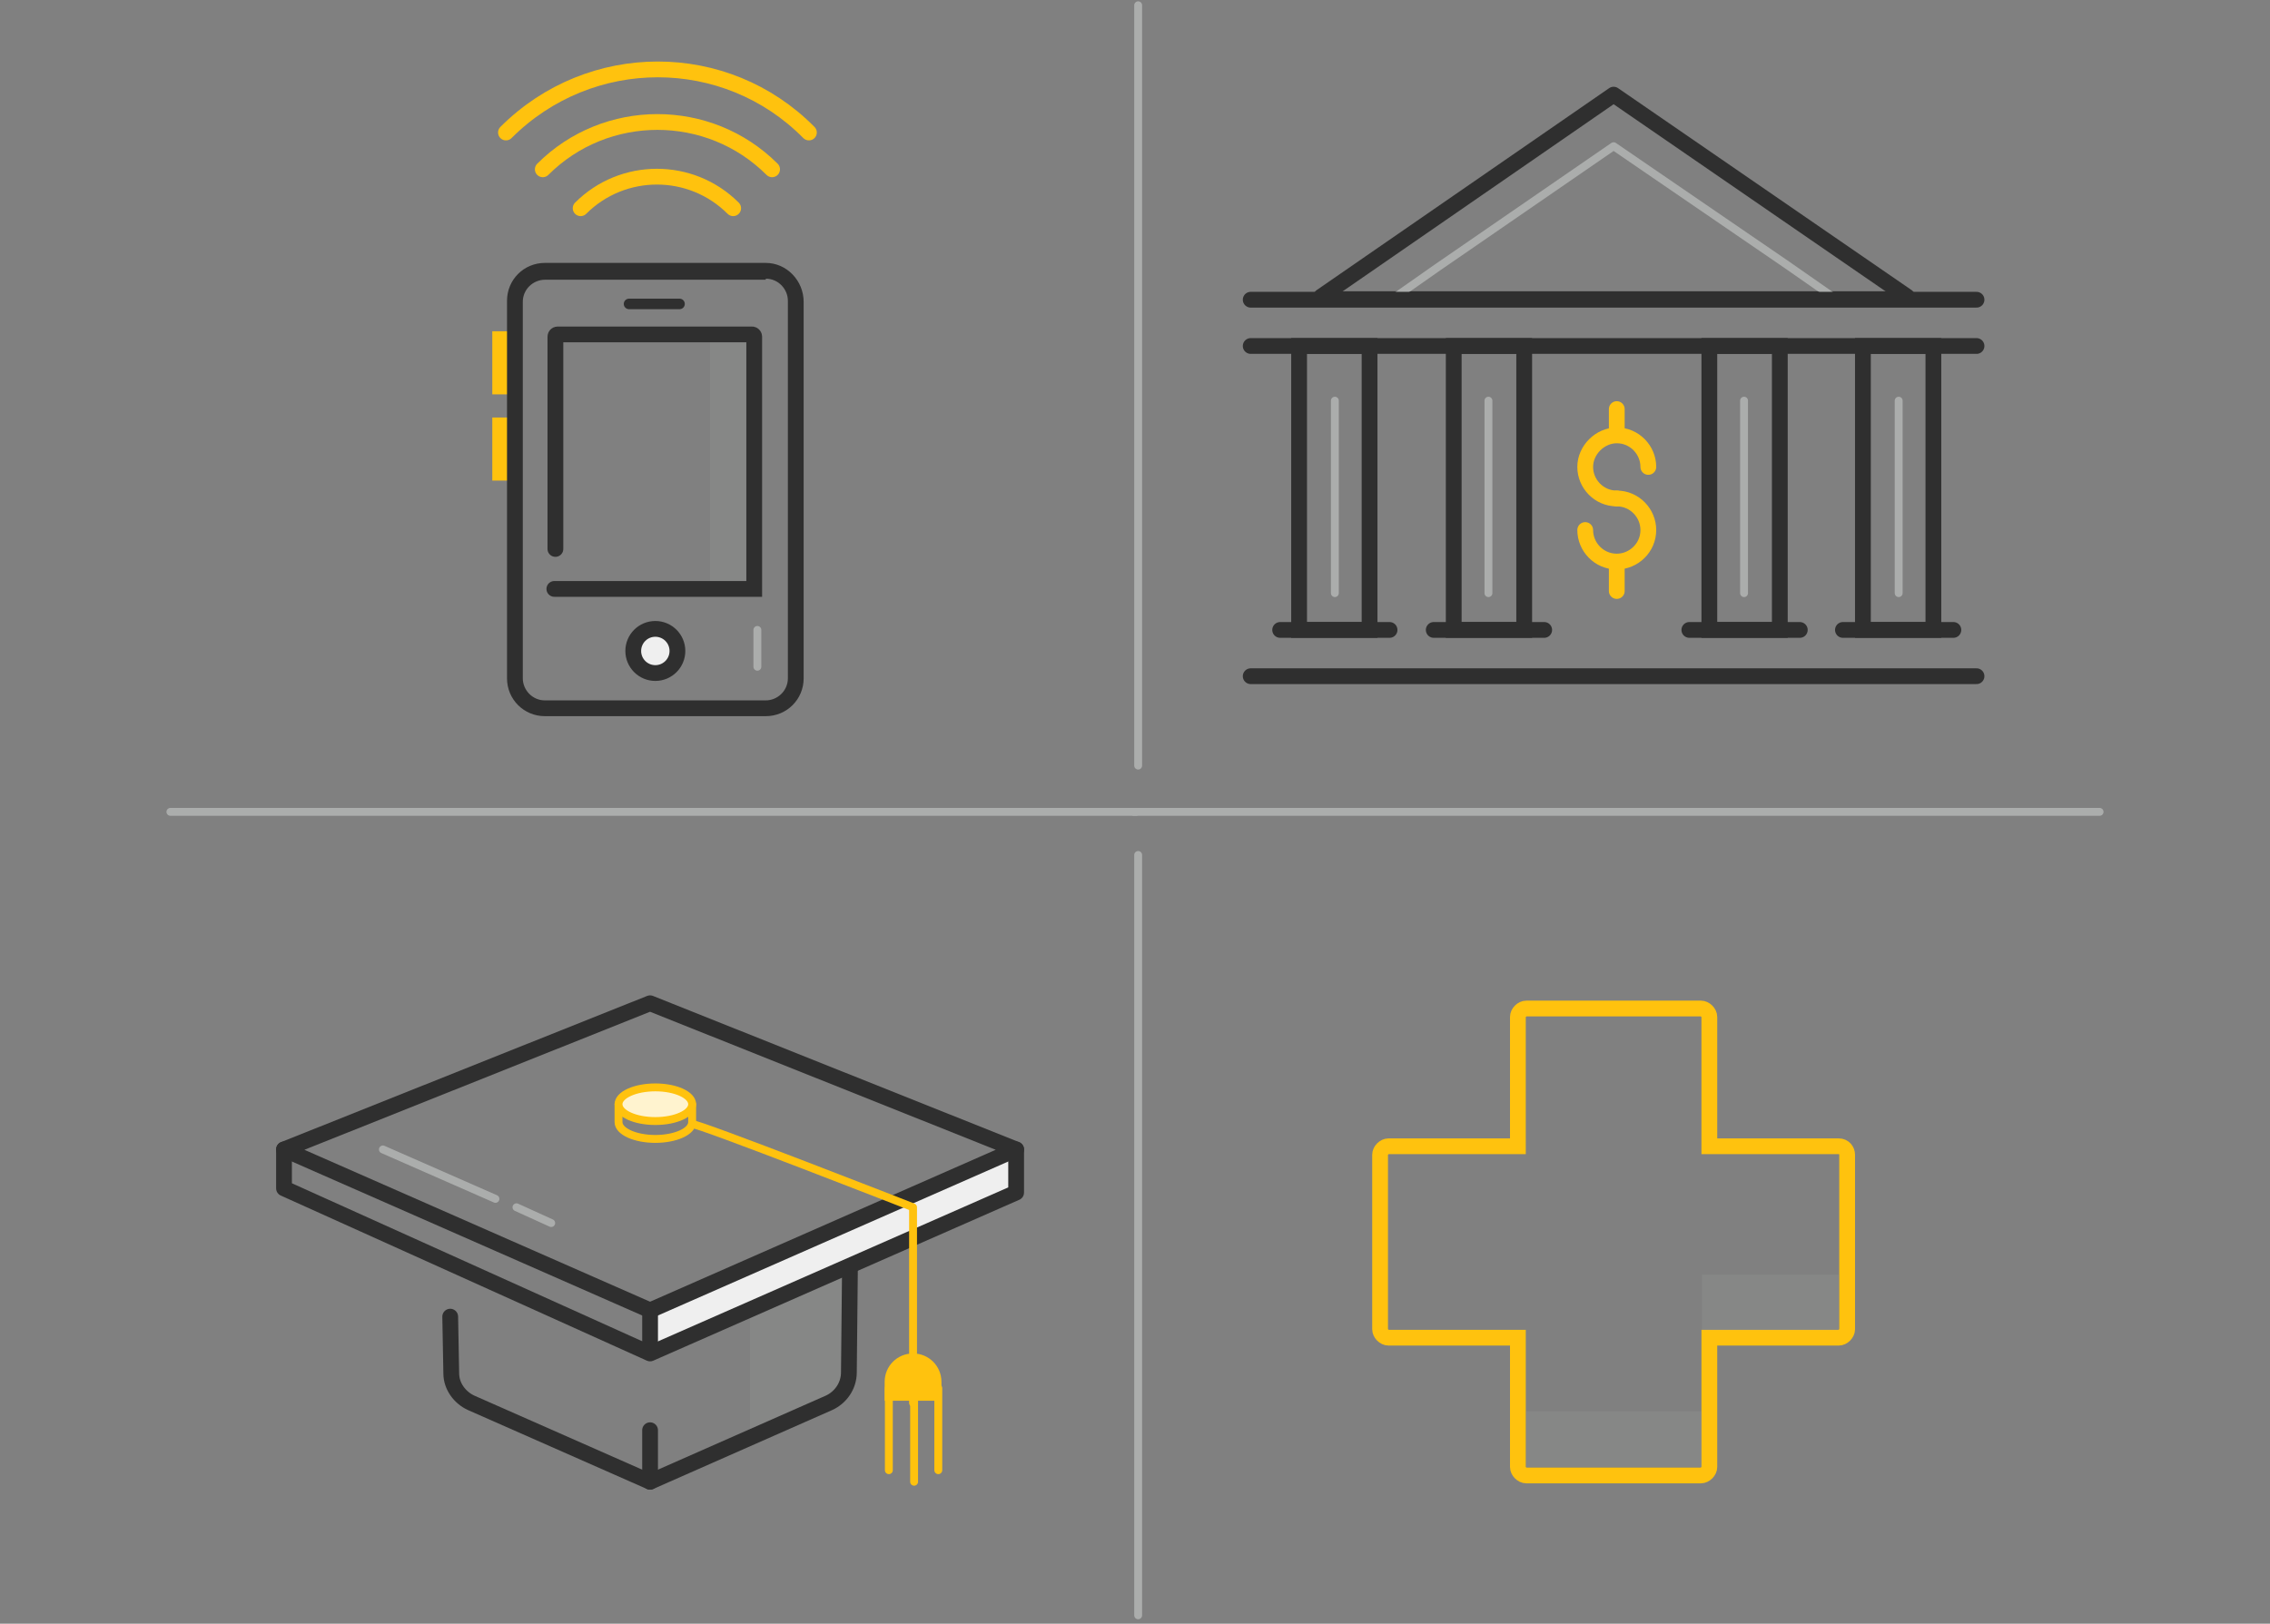<?xml version="1.0" encoding="utf-8"?>
<!-- Generator: Adobe Illustrator 22.1.0, SVG Export Plug-In . SVG Version: 6.00 Build 0)  -->
<svg version="1.1" id="Layer_1" xmlns="http://www.w3.org/2000/svg" xmlns:xlink="http://www.w3.org/1999/xlink" x="0px" y="0px"
	 viewBox="0 0 215.8 154.4" style="enable-background:new 0 0 215.8 154.4;" xml:space="preserve">
<rect x="0" y="0" width="215.8" height="154.4" fill="#808080" stroke="none"/>
<style type="text/css">
	.st0{fill:none;stroke:#FFC20E;stroke-width:1.5;stroke-miterlimit:10;}
	.st1{opacity:0.15;fill:#ABADAC;}
	.st2{fill:none;stroke:#FFC20E;stroke-width:1.5;stroke-linecap:round;stroke-linejoin:round;stroke-miterlimit:10;}
	.st3{fill:#FFC20E;}
	.st4{fill:none;stroke:#ABADAC;stroke-width:0.75;stroke-linecap:round;stroke-linejoin:round;stroke-miterlimit:10;}
	.st5{fill:none;stroke:#2F2F2F;stroke-width:1.5;stroke-linecap:round;stroke-miterlimit:10;}
	.st6{fill:#2F2F2F;}
	.st7{fill:#EFEFEF;stroke:#2F2F2F;stroke-width:1.5;stroke-linecap:round;stroke-linejoin:round;stroke-miterlimit:10;}
	.st8{fill:none;stroke:#2F2F2F;stroke-linecap:round;stroke-linejoin:round;stroke-miterlimit:10;}
	.st9{fill:none;stroke:#2F2F2F;stroke-miterlimit:10;}
	.st10{fill:none;stroke:#2F2F2F;stroke-width:1.5;stroke-linecap:round;stroke-linejoin:round;stroke-miterlimit:10;}
	.st11{fill:none;stroke:#2F2F2F;stroke-width:1.5;stroke-miterlimit:10;}
	.st12{fill:#EFEFEF;}
	.st13{fill:none;stroke:#FFC20E;stroke-width:0.75;stroke-linecap:round;stroke-linejoin:round;stroke-miterlimit:10;}
	.st14{fill:#FFF3CF;stroke:#FFC20E;stroke-width:0.75;stroke-linecap:round;stroke-linejoin:round;stroke-miterlimit:10;}
	.st15{fill:none;stroke:#757575;stroke-width:0.75;stroke-linecap:round;stroke-linejoin:round;stroke-miterlimit:10;}
</style>
<title>industry-sectors-light-bg</title>
<g id="Industry_Sectors_white_bg_1_">
	<g id="Healthcare_2_">
		<path class="st0" d="M174.8,109h-12.3V96.7c0-0.4-0.4-0.8-0.8-0.8h-16.6c-0.4,0-0.8,0.4-0.8,0.8V109H132c-0.4,0-0.8,0.4-0.8,0.8
			v16.6c0,0.4,0.4,0.8,0.8,0.8h12.3v12.3c0,0.4,0.4,0.8,0.8,0.8h16.6c0.4,0,0.8-0.4,0.8-0.8v-12.3h12.3c0.4,0,0.8-0.4,0.8-0.8v-16.6
			C175.6,109.4,175.3,109,174.8,109z"/>
		<rect x="145.1" y="134.2" class="st1" width="16.7" height="5.3"/>
		<rect x="161.8" y="121.2" class="st1" width="13" height="5.3"/>
	</g>
	<g id="ISPs_2_">
		<g>
			<path class="st2" d="M55.2,19.8c4-4,10.5-4,14.5,0"/>
			<path class="st2" d="M48.1,12.6c8-8,20.9-8,28.8,0"/>
			<path class="st2" d="M51.6,16.1c6-6,15.8-6,21.8,0"/>
		</g>
		<g>
			<g id="Mobile_1_">
				<g id="mobile_1_">
					<rect x="46.8" y="31.5" class="st3" width="1.6" height="6"/>
					<rect x="46.8" y="39.7" class="st3" width="1.6" height="6"/>
					<rect x="67.5" y="31.8" class="st1" width="3.8" height="24.1"/>
					<line class="st4" x1="72" y1="59.9" x2="72" y2="63.4"/>
					<path class="st5" d="M52.8,52.2V32c0-0.1,0.1-0.2,0.2-0.2h18.5c0.1,0,0.2,0.1,0.2,0.2v24h-19"/>
					<g>
						<path class="st6" d="M72.8,26.5c1.2,0,2.1,1,2.1,2.1v0.2v35.7c0,1.2-1,2.1-2.1,2.1h-21c-1.2,0-2.1-1-2.1-2.1v-0.2V28.7
							c0-1.2,1-2.1,2.1-2.1H72.8 M72.8,25h-21c-2,0-3.6,1.6-3.6,3.6v35.7v0.2c0,2,1.6,3.6,3.6,3.6h21c2,0,3.6-1.6,3.6-3.6V28.9v-0.2
							C76.4,26.7,74.8,25,72.8,25L72.8,25z"/>
					</g>
					<circle class="st7" cx="62.3" cy="61.9" r="2.1"/>
				</g>
			</g>
			<line class="st8" x1="59.8" y1="28.9" x2="64.6" y2="28.9"/>
		</g>
	</g>
	<g id="Financial_2_">
		<polyline class="st9" points="126.9,27.3 153.4,9 181.3,28.2 125.6,28.2 		"/>
		<polyline class="st10" points="181.3,28.2 153.4,9 125.6,28.2 		"/>
		<rect x="123.5" y="32.9" class="st11" width="6.7" height="27"/>
		<rect x="138.2" y="32.9" class="st11" width="6.7" height="27"/>
		<rect x="162.5" y="32.9" class="st11" width="6.7" height="27"/>
		<rect x="177.1" y="32.9" class="st11" width="6.7" height="27"/>
		<line class="st5" x1="118.9" y1="32.9" x2="187.9" y2="32.9"/>
		<line class="st5" x1="118.9" y1="64.3" x2="187.9" y2="64.3"/>
		<line class="st5" x1="121.7" y1="59.9" x2="132.1" y2="59.9"/>
		<line class="st5" x1="136.3" y1="59.9" x2="146.8" y2="59.9"/>
		<line class="st5" x1="160.6" y1="59.9" x2="171.1" y2="59.9"/>
		<line class="st5" x1="175.2" y1="59.9" x2="185.7" y2="59.9"/>
		<g>
			<path class="st2" d="M153.7,47.4c-1.7,0-3-1.4-3-3s1.4-3,3-3c1.7,0,3,1.4,3,3"/>
			<path class="st2" d="M153.7,47.4c1.7,0,3,1.4,3,3c0,1.7-1.4,3-3,3c-1.7,0-3-1.4-3-3"/>
			<line class="st2" x1="153.7" y1="41.3" x2="153.7" y2="38.9"/>
			<line class="st2" x1="153.7" y1="53.5" x2="153.7" y2="56.2"/>
		</g>
		<line class="st4" x1="141.5" y1="38.1" x2="141.5" y2="56.4"/>
		<line class="st4" x1="180.5" y1="38.1" x2="180.5" y2="56.4"/>
		<line class="st4" x1="165.8" y1="38.1" x2="165.8" y2="56.4"/>
		<line class="st4" x1="126.9" y1="38.1" x2="126.9" y2="56.4"/>
		<polyline class="st4" points="174.2,28.2 169.9,25.2 153.4,13.9 136.7,25.4 132.7,28.2 		"/>
		<line class="st5" x1="118.9" y1="28.5" x2="187.9" y2="28.5"/>
	</g>
	<g id="Education_2_">
		<polygon class="st1" points="80.7,132.6 71.3,136.7 71.3,124.6 80.9,120.4 		"/>
		<polygon class="st12" points="61.8,124.6 61.8,128.9 96.6,113.3 96.6,109.3 		"/>
		<line class="st10" x1="61.8" y1="124.6" x2="61.8" y2="128.2"/>
		<polygon class="st10" points="61.8,124.6 27,109.3 61.8,95.4 96.6,109.3 		"/>
		<polyline class="st10" points="96.6,109.3 96.6,113.4 61.8,128.7 27,113 27,109.3 		"/>
		<path class="st13" d="M58.8,105v1.7c0,0.9,1.6,1.6,3.5,1.6c1.9,0,3.5-0.7,3.5-1.6V105"/>
		<path class="st13" d="M65.8,106.9c0.3-0.2,21,7.9,21,7.9v18.6"/>
		<path class="st3" d="M89.5,131.4c0-1.5-1.2-2.7-2.7-2.7c-1.5,0-2.7,1.2-2.7,2.7v1.8h5.4V131.4z"/>
		<g>
			<line class="st13" x1="86.9" y1="132" x2="86.9" y2="140.9"/>
		</g>
		<g>
			<line class="st13" x1="84.5" y1="132" x2="84.5" y2="139.8"/>
		</g>
		<g>
			<line class="st13" x1="89.2" y1="132" x2="89.2" y2="139.8"/>
		</g>
		<path class="st10" d="M42.8,125.2l0.1,5.4c0,1.2,0.8,2.3,1.9,2.8l17,7.5l17-7.5c1.1-0.5,1.9-1.6,1.9-2.9l0.1-9.8"/>
		<line class="st10" x1="61.8" y1="140.9" x2="61.8" y2="136"/>
		<line class="st4" x1="47.1" y1="114" x2="36.4" y2="109.3"/>
		<line class="st4" x1="52.4" y1="116.3" x2="49.1" y2="114.8"/>
		<ellipse class="st14" cx="62.3" cy="105" rx="3.5" ry="1.6"/>
	</g>
	<path class="st15" d="M108.2,154.3"/>
	<line class="st4" x1="108.2" y1="0.5" x2="108.2" y2="72.8"/>
	<line class="st4" x1="108.2" y1="81.3" x2="108.2" y2="153.6"/>
	<line class="st4" x1="108" y1="77.2" x2="16.2" y2="77.2"/>
	<line class="st4" x1="199.6" y1="77.2" x2="107.8" y2="77.2"/>
</g>
</svg>

